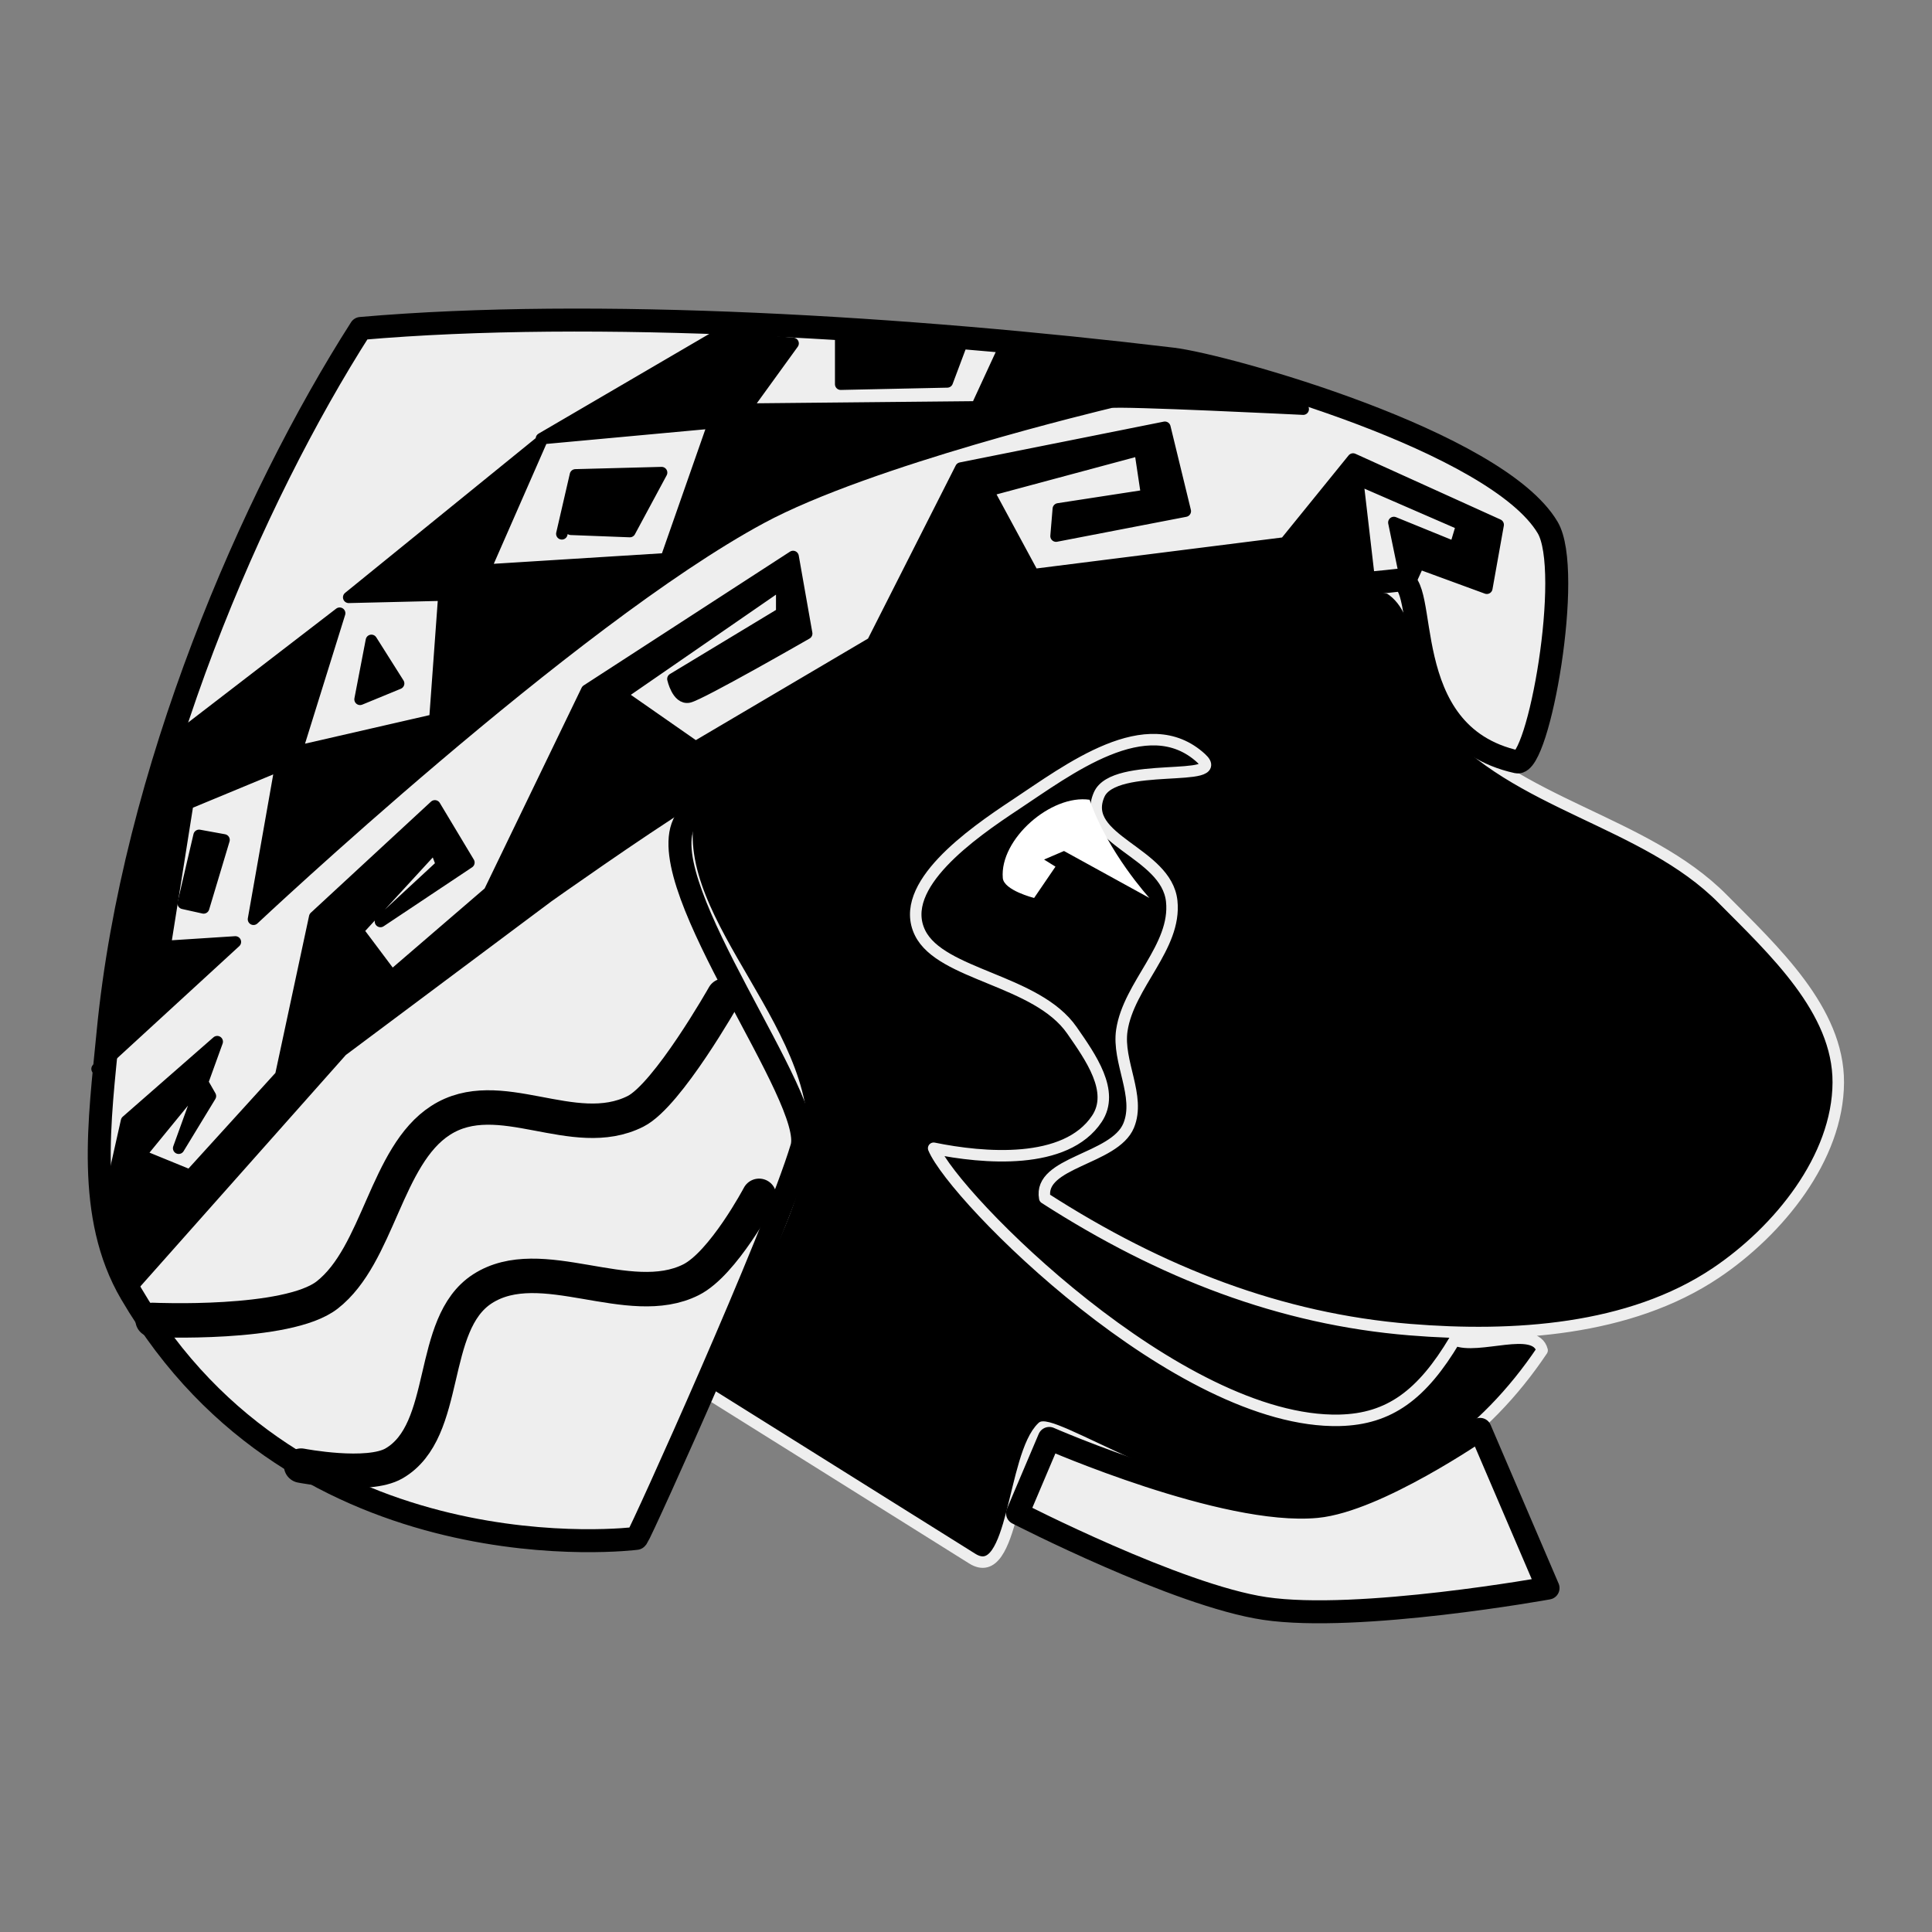 <?xml version="1.0" ?><!DOCTYPE svg  PUBLIC '-//W3C//DTD SVG 1.1//EN'  'http://www.w3.org/Graphics/SVG/1.1/DTD/svg11.dtd'><svg height="55px" viewBox="0 0 55 55" width="55px" xmlns="http://www.w3.org/2000/svg" xmlns:xlink="http://www.w3.org/1999/xlink" stroke-linecap="round" stroke-linejoin="round" stroke-width="3.5" stroke="#000" fill="#eee">
  <rect x="0" y="0" width="55" height="55" fill="#808080" stroke="none"/>
  <g
     transform="matrix(0.327,0,0,0.327,-28.281,4.063)"
     id="g3861">
    <path
       d="m 229.427,82.107 a 34.449,31.599 0 1 1 -68.897,0 34.449,31.599 0 1 1 68.897,0 z"
       id="path3825"
       style="fill:#000000;fill-opacity:1;stroke:none" />
    <path
       d="m 146.847,108.065 c 0,0 16.236,10.155 24.277,15.198 3.666,2.299 3.499,-9.01 6.119,-11.448 1.948,-0.158 15.138,8.363 23.093,7.106 8.257,-1.305 15.371,-6.283 20.403,-13.789 -0.595,-2.288 -5.593,-0.008 -7.601,-0.913 -2.845,4.783 -5.696,6.904 -10.039,7.005 -13.959,0.322 -33.532,-19.363 -35.33,-23.685 4.307,0.883 11.497,1.513 14.211,-2.566 1.582,-2.378 -0.543,-5.351 -2.171,-7.698 -3.071,-4.426 -11.401,-4.779 -13.224,-8.487 -2.011,-4.09 4.488,-8.639 8.29,-11.152 4.576,-3.025 11.481,-8.369 16.185,-4.046 2.405,2.21 -7.566,0.168 -8.882,3.158 -1.742,3.958 5.86,4.976 6.316,9.277 0.424,3.997 -3.748,7.275 -4.342,11.25 -0.41,2.74 1.654,5.731 0.592,8.29 -1.233,2.973 -7.891,3.152 -7.303,6.316 10.148,6.53 20.556,10.533 31.778,11.448 9.003,0.734 19.146,0.101 26.646,-4.934 5.455,-3.662 10.627,-10.01 10.658,-16.58 0.03,-6.297 -5.633,-11.514 -10.066,-15.987 -6.77,-6.831 -18.11,-8.213 -24.277,-15.593 -2.648,-3.169 -1.243,-9.247 -4.737,-11.448 -7.998,-1.609 -19.667,-0.96 -29.014,1.579 -11.358,3.086 -23.67,8.687 -31.383,16.185 -4.051,9.652 9.514,19.536 9.277,30.001 -0.181,7.969 -9.671,21.317 -9.671,21.317"
       id="path3821"
       style="fill:#000;fill-opacity:1;stroke:#eee;stroke-width:1px;stroke-linecap:butt;stroke-linejoin:miter;stroke-opacity:1" />
    <path
       d="m 178.373,63.024 -1.859,2.726 c 0,0 -2.636,-0.661 -2.726,-1.735 -0.283,-3.381 4.202,-7.306 7.559,-6.815 1.567,4.572 5.204,8.55 5.204,8.55 l -7.435,-4.089 -1.735,0.743"
       id="path3823"
       style="fill:#ffffff;fill-opacity:1;stroke:none" />
    <path
       d="m 221.194,90.193 -0.819,4.709"
       id="path3834"
       style="fill:none;stroke:#000000;stroke-width:2;stroke-linecap:round;stroke-linejoin:miter;stroke-miterlimit:4;stroke-opacity:1;stroke-dasharray:none" />
    <path
       d="m 238.393,87.326 2.047,2.662"
       id="path3836"
       style="fill:none;stroke:#000000;stroke-width:2;stroke-linecap:round;stroke-linejoin:miter;stroke-miterlimit:4;stroke-opacity:1;stroke-dasharray:none" />
    <path
       d="m 141.89,121.502 c 0,0 -29.304,3.778 -44,-21.333 -3.943,-6.738 -2.726,-15.117 -2,-22.667 2.185,-22.726 12.55,-46.549 22,-61.333 20.384,-1.774 47.632,-0.089 70.667,2.667 4.623,0.553 28.229,7.167 32.667,14.667 2.232,3.772 -0.781,20.816 -2.665,20.399 -10.843,-2.396 -7.463,-16.144 -10.35,-15.813 -10.332,1.201 -23.42,0.598 -31.741,3.332 -8.887,3.542 -27.392,11.358 -30.456,17.883 -2.656,5.658 11.55,23.951 10.275,28.179 -2.338,7.753 -13.955,33.451 -14.324,33.934"
       id="path2997"
       style="fill:#eee;fill-opacity:1;stroke:#000;stroke-width:2;stroke-linecap:butt;stroke-linejoin:miter;stroke-miterlimit:4;stroke-opacity:1;stroke-dasharray:none" />
    <path
       d="m 175.071,119.315 2.763,-6.513 c 0,0 15.317,6.69 23.29,5.921 5.215,-0.503 14.211,-6.711 14.211,-6.711 l 5.921,13.816 c 0,0 -16.517,2.992 -24.672,1.776 -7.601,-1.133 -21.514,-8.29 -21.514,-8.29 z"
       id="path3806"
       style="fill:#eee;fill-opacity:1;stroke:#000;stroke-width:2;stroke-linecap:butt;stroke-linejoin:miter;stroke-miterlimit:4;stroke-opacity:1;stroke-dasharray:none" />
    <path
       d="m 112.7,115.17 c 0,0 5.814,1.126 8.092,-0.197 4.911,-2.851 2.925,-12.121 7.698,-15.198 5.092,-3.283 12.747,1.935 18.159,-0.79 2.799,-1.409 5.921,-7.303 5.921,-7.303"
       id="path3767"
       style="fill:none;stroke:#000000;stroke-width:3;stroke-linecap:round;stroke-linejoin:miter;stroke-miterlimit:4;stroke-opacity:1;stroke-dasharray:none" />
    <path
       d="m 99.772,102.485 c 0,0 11.735,0.533 15.198,-2.171 4.476,-3.495 5.096,-12.121 9.869,-15.198 5.092,-3.283 11.563,1.935 16.974,-0.79 2.799,-1.409 7.698,-10.066 7.698,-10.066"
       id="path3767-4"
       style="fill:none;stroke:#000000;stroke-width:3;stroke-linecap:round;stroke-linejoin:miter;stroke-miterlimit:4;stroke-opacity:1;stroke-dasharray:none" />
    <g
       transform="translate(-1185.443,-637.164)"
       id="g3797"
       style="fill:#000000;fill-opacity:1;stroke:#000000;stroke-opacity:1">
      <path
         d="m 1280.38,717.794 12.04,-11.053 -6.119,0.395 1.974,-12.435 8.092,-3.355 -2.369,13.422 c 0,0 27.677,-26.025 44.212,-34.936 9.396,-5.063 29.606,-9.869 30.396,-10.066 0.789,-0.197 16.777,0.592 16.777,0.592 -7.5,-3.355 -16.58,-5.329 -26.054,-5.329 l -2.369,5.132 -20.132,0.197 4.145,-5.724 -6.711,-0.592 -15.198,8.882 15.001,-1.382 -4.145,11.843 -15.79,0.987 4.934,-11.25 -16.777,13.619 8.29,-0.197 -0.789,10.856 -12.04,2.763 3.75,-12.04 -15.395,11.843 -2.763,9.869"
         id="path3787"
         style="fill:#000000;fill-opacity:1;stroke:#000000;stroke-width:1px;stroke-linecap:butt;stroke-linejoin:miter;stroke-opacity:1" />
      <path
         d="m 1287.88,703.385 1.776,0.395 1.776,-5.921 -2.171,-0.395 z"
         id="path3789"
         style="fill:#000000;fill-opacity:1;stroke:#000000;stroke-width:1px;stroke-linecap:butt;stroke-linejoin:miter;stroke-opacity:1" />
      <path
         d="m 1303.276,685.621 0.987,-5.132 2.369,3.75 z"
         id="path3791"
         style="fill:#000000;fill-opacity:1;stroke:#000000;stroke-width:1px;stroke-linecap:butt;stroke-linejoin:miter;stroke-opacity:1" />
      <path
         d="m 1320.842,671.213 1.184,-5.132 7.5,-0.197 -2.763,5.132 -5.132,-0.197"
         id="path3793"
         style="fill:#000000;fill-opacity:1;stroke:#000000;stroke-width:1px;stroke-linecap:butt;stroke-linejoin:miter;stroke-opacity:1" />
      <path
         d="m 1345.119,658.186 0,-4.145 10.461,0.789 -1.184,3.158 z"
         id="path3795"
         style="fill:#000000;fill-opacity:1;stroke:#000000;stroke-width:1px;stroke-linecap:butt;stroke-linejoin:miter;stroke-opacity:1" />
    </g>
    <path
       d="m 97.502,100.17 18.751,-21.119 17.961,-13.422 c 0,0 8.048,-5.696 12.237,-8.29 8.541,-5.289 16.726,-11.612 26.251,-14.803 8.938,-2.994 18.73,-2.2 28.027,-3.75 1.655,-0.276 4.934,-0.987 4.934,-0.987 l -0.987,-8.487 9.079,3.948 -0.592,1.974 -5.329,-2.171 1.184,5.724 0.987,-2.171 5.921,2.171 0.987,-5.527 -12.632,-5.724 -5.921,7.303 -21.909,2.763 -3.947,-7.303 13.224,-3.553 0.592,3.948 -7.698,1.184 -0.197,2.369 11.25,-2.171 -1.776,-7.303 -17.764,3.553 -7.698,15.198 -15.395,9.079 -6.513,-4.54 14.014,-9.671 0,2.566 -9.474,5.724 c 0,0 0.395,1.776 1.382,1.579 0.987,-0.197 10.264,-5.527 10.264,-5.527 l -1.184,-6.711 -17.961,11.645 -8.487,17.566 -8.487,7.303 -2.961,-3.948 6.711,-7.303 0.592,1.579 -5.329,4.934 7.698,-5.132 -2.961,-4.934 -10.461,9.671 -2.961,13.816 -7.895,8.685 -4.342,-1.776 5.329,-6.513 0.789,1.382 -2.763,4.54 3.355,-9.277 -7.895,6.908 -2.171,9.671 z"
       id="path3804"
       style="fill:#000000;fill-opacity:1;stroke:#000000;stroke-width:1px;stroke-linecap:butt;stroke-linejoin:miter;stroke-opacity:1" />
  </g>
</svg>
